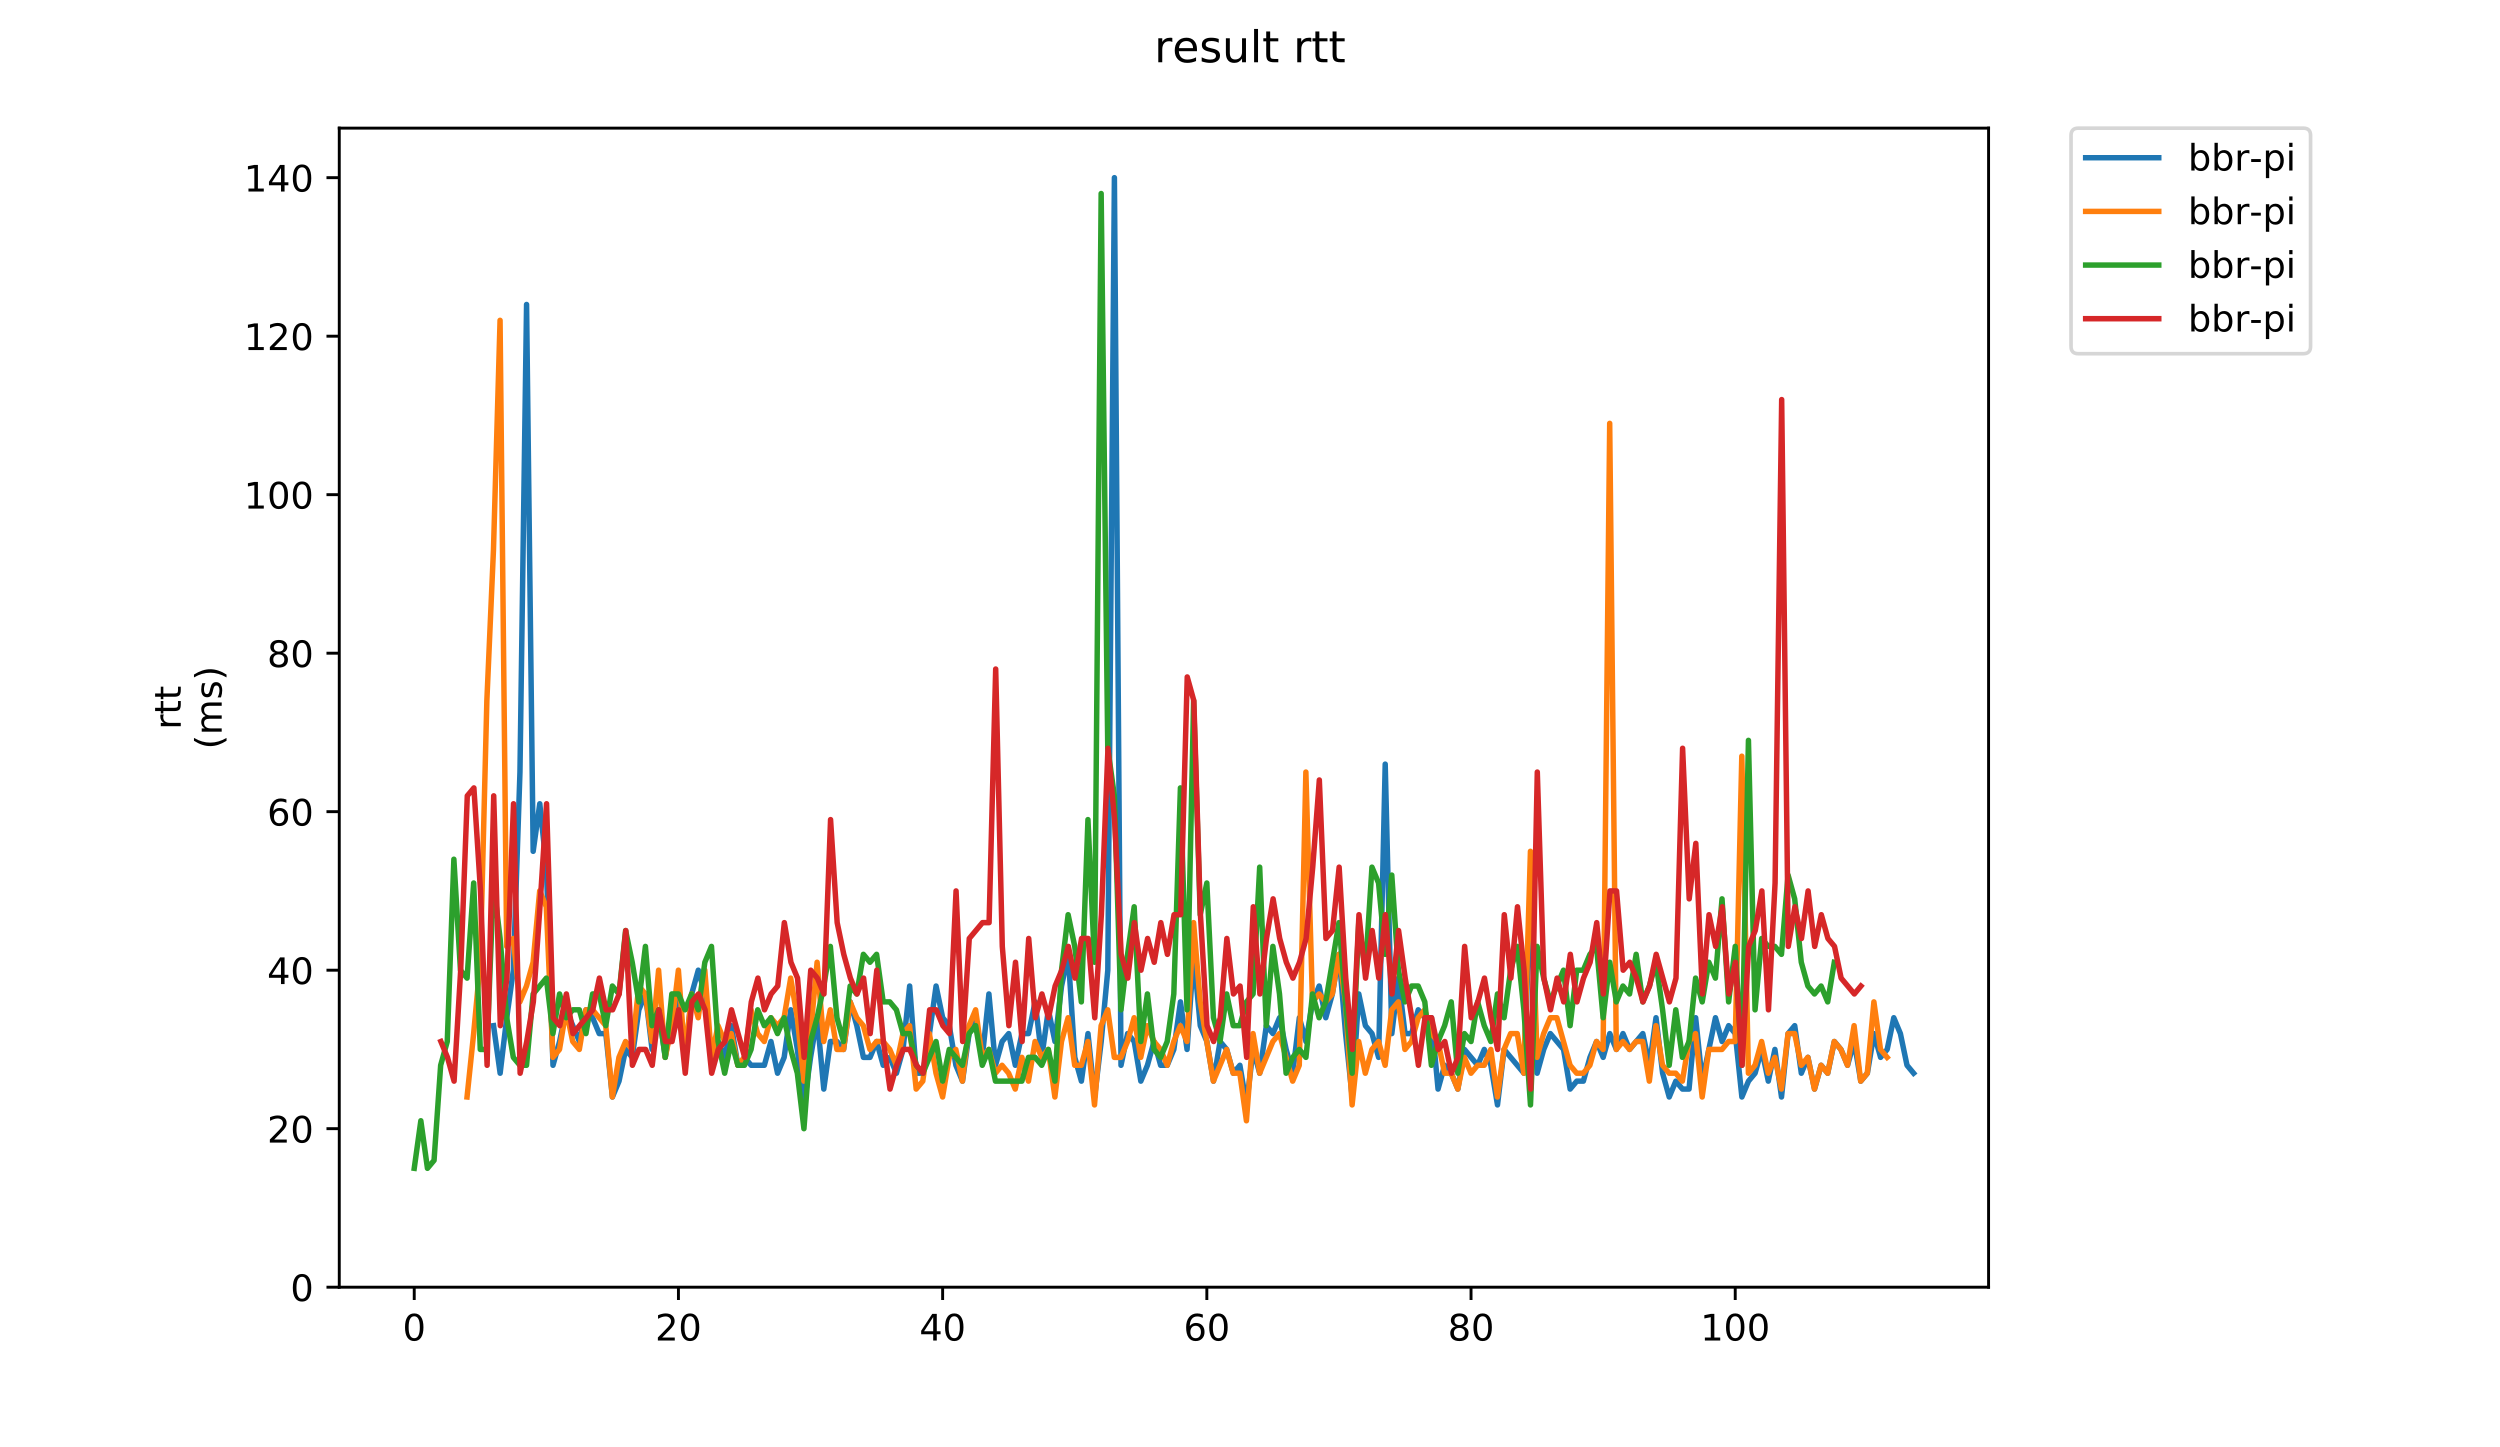 <?xml version="1.0" encoding="utf-8" standalone="no"?>
<!DOCTYPE svg PUBLIC "-//W3C//DTD SVG 1.1//EN"
  "http://www.w3.org/Graphics/SVG/1.1/DTD/svg11.dtd">
<!-- Created with matplotlib (https://matplotlib.org/) -->
<svg height="396pt" version="1.1" viewBox="0 0 684 396" width="684pt" xmlns="http://www.w3.org/2000/svg" xmlns:xlink="http://www.w3.org/1999/xlink">
 <defs>
  <style type="text/css">
*{stroke-linecap:butt;stroke-linejoin:round;}
  </style>
 </defs>
 <g id="figure_1">
  <g id="patch_1">
   <path d="M 0 396 
L 684 396 
L 684 0 
L 0 0 
z
" style="fill:#ffffff;"/>
  </g>
  <g id="axes_1">
   <g id="patch_2">
    <path d="M 92.824 352.174 
L 544.074 352.174 
L 544.074 35.062 
L 92.824 35.062 
z
" style="fill:#ffffff;"/>
   </g>
   <g id="matplotlib.axis_1">
    <g id="xtick_1">
     <g id="line2d_1">
      <defs>
       <path d="M 0 0 
L 0 3.5 
" id="m34312d126b" style="stroke:#000000;stroke-width:0.8;"/>
      </defs>
      <g>
       <use style="stroke:#000000;stroke-width:0.8;" x="113.335" xlink:href="#m34312d126b" y="352.174"/>
      </g>
     </g>
     <g id="text_1">
      <!-- 0 -->
      <defs>
       <path d="M 31.781 66.406 
Q 24.172 66.406 20.328 58.906 
Q 16.5 51.422 16.5 36.375 
Q 16.5 21.391 20.328 13.891 
Q 24.172 6.391 31.781 6.391 
Q 39.453 6.391 43.281 13.891 
Q 47.125 21.391 47.125 36.375 
Q 47.125 51.422 43.281 58.906 
Q 39.453 66.406 31.781 66.406 
z
M 31.781 74.219 
Q 44.047 74.219 50.516 64.516 
Q 56.984 54.828 56.984 36.375 
Q 56.984 17.969 50.516 8.266 
Q 44.047 -1.422 31.781 -1.422 
Q 19.531 -1.422 13.062 8.266 
Q 6.594 17.969 6.594 36.375 
Q 6.594 54.828 13.062 64.516 
Q 19.531 74.219 31.781 74.219 
z
" id="DejaVuSans-48"/>
      </defs>
      <g transform="translate(110.154 366.773)scale(0.1 -0.1)">
       <use xlink:href="#DejaVuSans-48"/>
      </g>
     </g>
    </g>
    <g id="xtick_2">
     <g id="line2d_2">
      <g>
       <use style="stroke:#000000;stroke-width:0.8;" x="185.62" xlink:href="#m34312d126b" y="352.174"/>
      </g>
     </g>
     <g id="text_2">
      <!-- 20 -->
      <defs>
       <path d="M 19.188 8.297 
L 53.609 8.297 
L 53.609 0 
L 7.328 0 
L 7.328 8.297 
Q 12.938 14.109 22.625 23.891 
Q 32.328 33.688 34.812 36.531 
Q 39.547 41.844 41.422 45.531 
Q 43.312 49.219 43.312 52.781 
Q 43.312 58.594 39.234 62.25 
Q 35.156 65.922 28.609 65.922 
Q 23.969 65.922 18.812 64.312 
Q 13.672 62.703 7.812 59.422 
L 7.812 69.391 
Q 13.766 71.781 18.938 73 
Q 24.125 74.219 28.422 74.219 
Q 39.75 74.219 46.484 68.547 
Q 53.219 62.891 53.219 53.422 
Q 53.219 48.922 51.531 44.891 
Q 49.859 40.875 45.406 35.406 
Q 44.188 33.984 37.641 27.219 
Q 31.109 20.453 19.188 8.297 
z
" id="DejaVuSans-50"/>
      </defs>
      <g transform="translate(179.258 366.773)scale(0.1 -0.1)">
       <use xlink:href="#DejaVuSans-50"/>
       <use x="63.623" xlink:href="#DejaVuSans-48"/>
      </g>
     </g>
    </g>
    <g id="xtick_3">
     <g id="line2d_3">
      <g>
       <use style="stroke:#000000;stroke-width:0.8;" x="257.905" xlink:href="#m34312d126b" y="352.174"/>
      </g>
     </g>
     <g id="text_3">
      <!-- 40 -->
      <defs>
       <path d="M 37.797 64.312 
L 12.891 25.391 
L 37.797 25.391 
z
M 35.203 72.906 
L 47.609 72.906 
L 47.609 25.391 
L 58.016 25.391 
L 58.016 17.188 
L 47.609 17.188 
L 47.609 0 
L 37.797 0 
L 37.797 17.188 
L 4.891 17.188 
L 4.891 26.703 
z
" id="DejaVuSans-52"/>
      </defs>
      <g transform="translate(251.542 366.773)scale(0.1 -0.1)">
       <use xlink:href="#DejaVuSans-52"/>
       <use x="63.623" xlink:href="#DejaVuSans-48"/>
      </g>
     </g>
    </g>
    <g id="xtick_4">
     <g id="line2d_4">
      <g>
       <use style="stroke:#000000;stroke-width:0.8;" x="330.19" xlink:href="#m34312d126b" y="352.174"/>
      </g>
     </g>
     <g id="text_4">
      <!-- 60 -->
      <defs>
       <path d="M 33.016 40.375 
Q 26.375 40.375 22.484 35.828 
Q 18.609 31.297 18.609 23.391 
Q 18.609 15.531 22.484 10.953 
Q 26.375 6.391 33.016 6.391 
Q 39.656 6.391 43.531 10.953 
Q 47.406 15.531 47.406 23.391 
Q 47.406 31.297 43.531 35.828 
Q 39.656 40.375 33.016 40.375 
z
M 52.594 71.297 
L 52.594 62.312 
Q 48.875 64.062 45.094 64.984 
Q 41.312 65.922 37.594 65.922 
Q 27.828 65.922 22.672 59.328 
Q 17.531 52.734 16.797 39.406 
Q 19.672 43.656 24.016 45.922 
Q 28.375 48.188 33.594 48.188 
Q 44.578 48.188 50.953 41.516 
Q 57.328 34.859 57.328 23.391 
Q 57.328 12.156 50.688 5.359 
Q 44.047 -1.422 33.016 -1.422 
Q 20.359 -1.422 13.672 8.266 
Q 6.984 17.969 6.984 36.375 
Q 6.984 53.656 15.188 63.938 
Q 23.391 74.219 37.203 74.219 
Q 40.922 74.219 44.703 73.484 
Q 48.484 72.75 52.594 71.297 
z
" id="DejaVuSans-54"/>
      </defs>
      <g transform="translate(323.827 366.773)scale(0.1 -0.1)">
       <use xlink:href="#DejaVuSans-54"/>
       <use x="63.623" xlink:href="#DejaVuSans-48"/>
      </g>
     </g>
    </g>
    <g id="xtick_5">
     <g id="line2d_5">
      <g>
       <use style="stroke:#000000;stroke-width:0.8;" x="402.475" xlink:href="#m34312d126b" y="352.174"/>
      </g>
     </g>
     <g id="text_5">
      <!-- 80 -->
      <defs>
       <path d="M 31.781 34.625 
Q 24.75 34.625 20.719 30.859 
Q 16.703 27.094 16.703 20.516 
Q 16.703 13.922 20.719 10.156 
Q 24.75 6.391 31.781 6.391 
Q 38.812 6.391 42.859 10.172 
Q 46.922 13.969 46.922 20.516 
Q 46.922 27.094 42.891 30.859 
Q 38.875 34.625 31.781 34.625 
z
M 21.922 38.812 
Q 15.578 40.375 12.031 44.719 
Q 8.5 49.078 8.5 55.328 
Q 8.5 64.062 14.719 69.141 
Q 20.953 74.219 31.781 74.219 
Q 42.672 74.219 48.875 69.141 
Q 55.078 64.062 55.078 55.328 
Q 55.078 49.078 51.531 44.719 
Q 48 40.375 41.703 38.812 
Q 48.828 37.156 52.797 32.312 
Q 56.781 27.484 56.781 20.516 
Q 56.781 9.906 50.312 4.234 
Q 43.844 -1.422 31.781 -1.422 
Q 19.734 -1.422 13.25 4.234 
Q 6.781 9.906 6.781 20.516 
Q 6.781 27.484 10.781 32.312 
Q 14.797 37.156 21.922 38.812 
z
M 18.312 54.391 
Q 18.312 48.734 21.844 45.562 
Q 25.391 42.391 31.781 42.391 
Q 38.141 42.391 41.719 45.562 
Q 45.312 48.734 45.312 54.391 
Q 45.312 60.062 41.719 63.234 
Q 38.141 66.406 31.781 66.406 
Q 25.391 66.406 21.844 63.234 
Q 18.312 60.062 18.312 54.391 
z
" id="DejaVuSans-56"/>
      </defs>
      <g transform="translate(396.112 366.773)scale(0.1 -0.1)">
       <use xlink:href="#DejaVuSans-56"/>
       <use x="63.623" xlink:href="#DejaVuSans-48"/>
      </g>
     </g>
    </g>
    <g id="xtick_6">
     <g id="line2d_6">
      <g>
       <use style="stroke:#000000;stroke-width:0.8;" x="474.759" xlink:href="#m34312d126b" y="352.174"/>
      </g>
     </g>
     <g id="text_6">
      <!-- 100 -->
      <defs>
       <path d="M 12.406 8.297 
L 28.516 8.297 
L 28.516 63.922 
L 10.984 60.406 
L 10.984 69.391 
L 28.422 72.906 
L 38.281 72.906 
L 38.281 8.297 
L 54.391 8.297 
L 54.391 0 
L 12.406 0 
z
" id="DejaVuSans-49"/>
      </defs>
      <g transform="translate(465.216 366.773)scale(0.1 -0.1)">
       <use xlink:href="#DejaVuSans-49"/>
       <use x="63.623" xlink:href="#DejaVuSans-48"/>
       <use x="127.246" xlink:href="#DejaVuSans-48"/>
      </g>
     </g>
    </g>
   </g>
   <g id="matplotlib.axis_2">
    <g id="ytick_1">
     <g id="line2d_7">
      <defs>
       <path d="M 0 0 
L -3.5 0 
" id="m4b4d32229b" style="stroke:#000000;stroke-width:0.8;"/>
      </defs>
      <g>
       <use style="stroke:#000000;stroke-width:0.8;" x="92.824" xlink:href="#m4b4d32229b" y="352.174"/>
      </g>
     </g>
     <g id="text_7">
      <!-- 0 -->
      <g transform="translate(79.461 355.973)scale(0.1 -0.1)">
       <use xlink:href="#DejaVuSans-48"/>
      </g>
     </g>
    </g>
    <g id="ytick_2">
     <g id="line2d_8">
      <g>
       <use style="stroke:#000000;stroke-width:0.8;" x="92.824" xlink:href="#m4b4d32229b" y="308.808"/>
      </g>
     </g>
     <g id="text_8">
      <!-- 20 -->
      <g transform="translate(73.099 312.608)scale(0.1 -0.1)">
       <use xlink:href="#DejaVuSans-50"/>
       <use x="63.623" xlink:href="#DejaVuSans-48"/>
      </g>
     </g>
    </g>
    <g id="ytick_3">
     <g id="line2d_9">
      <g>
       <use style="stroke:#000000;stroke-width:0.8;" x="92.824" xlink:href="#m4b4d32229b" y="265.443"/>
      </g>
     </g>
     <g id="text_9">
      <!-- 40 -->
      <g transform="translate(73.099 269.242)scale(0.1 -0.1)">
       <use xlink:href="#DejaVuSans-52"/>
       <use x="63.623" xlink:href="#DejaVuSans-48"/>
      </g>
     </g>
    </g>
    <g id="ytick_4">
     <g id="line2d_10">
      <g>
       <use style="stroke:#000000;stroke-width:0.8;" x="92.824" xlink:href="#m4b4d32229b" y="222.077"/>
      </g>
     </g>
     <g id="text_10">
      <!-- 60 -->
      <g transform="translate(73.099 225.876)scale(0.1 -0.1)">
       <use xlink:href="#DejaVuSans-54"/>
       <use x="63.623" xlink:href="#DejaVuSans-48"/>
      </g>
     </g>
    </g>
    <g id="ytick_5">
     <g id="line2d_11">
      <g>
       <use style="stroke:#000000;stroke-width:0.8;" x="92.824" xlink:href="#m4b4d32229b" y="178.711"/>
      </g>
     </g>
     <g id="text_11">
      <!-- 80 -->
      <g transform="translate(73.099 182.511)scale(0.1 -0.1)">
       <use xlink:href="#DejaVuSans-56"/>
       <use x="63.623" xlink:href="#DejaVuSans-48"/>
      </g>
     </g>
    </g>
    <g id="ytick_6">
     <g id="line2d_12">
      <g>
       <use style="stroke:#000000;stroke-width:0.8;" x="92.824" xlink:href="#m4b4d32229b" y="135.346"/>
      </g>
     </g>
     <g id="text_12">
      <!-- 100 -->
      <g transform="translate(66.736 139.145)scale(0.1 -0.1)">
       <use xlink:href="#DejaVuSans-49"/>
       <use x="63.623" xlink:href="#DejaVuSans-48"/>
       <use x="127.246" xlink:href="#DejaVuSans-48"/>
      </g>
     </g>
    </g>
    <g id="ytick_7">
     <g id="line2d_13">
      <g>
       <use style="stroke:#000000;stroke-width:0.8;" x="92.824" xlink:href="#m4b4d32229b" y="91.98"/>
      </g>
     </g>
     <g id="text_13">
      <!-- 120 -->
      <g transform="translate(66.736 95.779)scale(0.1 -0.1)">
       <use xlink:href="#DejaVuSans-49"/>
       <use x="63.623" xlink:href="#DejaVuSans-50"/>
       <use x="127.246" xlink:href="#DejaVuSans-48"/>
      </g>
     </g>
    </g>
    <g id="ytick_8">
     <g id="line2d_14">
      <g>
       <use style="stroke:#000000;stroke-width:0.8;" x="92.824" xlink:href="#m4b4d32229b" y="48.614"/>
      </g>
     </g>
     <g id="text_14">
      <!-- 140 -->
      <g transform="translate(66.736 52.413)scale(0.1 -0.1)">
       <use xlink:href="#DejaVuSans-49"/>
       <use x="63.623" xlink:href="#DejaVuSans-52"/>
       <use x="127.246" xlink:href="#DejaVuSans-48"/>
      </g>
     </g>
    </g>
    <g id="text_15">
     <!-- rtt -->
     <defs>
      <path d="M 41.109 46.297 
Q 39.594 47.172 37.812 47.578 
Q 36.031 48 33.891 48 
Q 26.266 48 22.188 43.047 
Q 18.109 38.094 18.109 28.812 
L 18.109 0 
L 9.078 0 
L 9.078 54.688 
L 18.109 54.688 
L 18.109 46.188 
Q 20.953 51.172 25.484 53.578 
Q 30.031 56 36.531 56 
Q 37.453 56 38.578 55.875 
Q 39.703 55.766 41.062 55.516 
z
" id="DejaVuSans-114"/>
      <path d="M 18.312 70.219 
L 18.312 54.688 
L 36.812 54.688 
L 36.812 47.703 
L 18.312 47.703 
L 18.312 18.016 
Q 18.312 11.328 20.141 9.422 
Q 21.969 7.516 27.594 7.516 
L 36.812 7.516 
L 36.812 0 
L 27.594 0 
Q 17.188 0 13.234 3.875 
Q 9.281 7.766 9.281 18.016 
L 9.281 47.703 
L 2.688 47.703 
L 2.688 54.688 
L 9.281 54.688 
L 9.281 70.219 
z
" id="DejaVuSans-116"/>
     </defs>
     <g transform="translate(49.459 199.594)rotate(-90)scale(0.1 -0.1)">
      <use xlink:href="#DejaVuSans-114"/>
      <use x="41.113" xlink:href="#DejaVuSans-116"/>
      <use x="80.322" xlink:href="#DejaVuSans-116"/>
     </g>
     <!-- (ms) -->
     <defs>
      <path d="M 31 75.875 
Q 24.469 64.656 21.281 53.656 
Q 18.109 42.672 18.109 31.391 
Q 18.109 20.125 21.312 9.062 
Q 24.516 -2 31 -13.188 
L 23.188 -13.188 
Q 15.875 -1.703 12.234 9.375 
Q 8.594 20.453 8.594 31.391 
Q 8.594 42.281 12.203 53.312 
Q 15.828 64.359 23.188 75.875 
z
" id="DejaVuSans-40"/>
      <path d="M 52 44.188 
Q 55.375 50.25 60.062 53.125 
Q 64.75 56 71.094 56 
Q 79.641 56 84.281 50.016 
Q 88.922 44.047 88.922 33.016 
L 88.922 0 
L 79.891 0 
L 79.891 32.719 
Q 79.891 40.578 77.094 44.375 
Q 74.312 48.188 68.609 48.188 
Q 61.625 48.188 57.562 43.547 
Q 53.516 38.922 53.516 30.906 
L 53.516 0 
L 44.484 0 
L 44.484 32.719 
Q 44.484 40.625 41.703 44.406 
Q 38.922 48.188 33.109 48.188 
Q 26.219 48.188 22.156 43.531 
Q 18.109 38.875 18.109 30.906 
L 18.109 0 
L 9.078 0 
L 9.078 54.688 
L 18.109 54.688 
L 18.109 46.188 
Q 21.188 51.219 25.484 53.609 
Q 29.781 56 35.688 56 
Q 41.656 56 45.828 52.969 
Q 50 49.953 52 44.188 
z
" id="DejaVuSans-109"/>
      <path d="M 44.281 53.078 
L 44.281 44.578 
Q 40.484 46.531 36.375 47.5 
Q 32.281 48.484 27.875 48.484 
Q 21.188 48.484 17.844 46.438 
Q 14.5 44.391 14.5 40.281 
Q 14.5 37.156 16.891 35.375 
Q 19.281 33.594 26.516 31.984 
L 29.594 31.297 
Q 39.156 29.25 43.188 25.516 
Q 47.219 21.781 47.219 15.094 
Q 47.219 7.469 41.188 3.016 
Q 35.156 -1.422 24.609 -1.422 
Q 20.219 -1.422 15.453 -0.562 
Q 10.688 0.297 5.422 2 
L 5.422 11.281 
Q 10.406 8.688 15.234 7.391 
Q 20.062 6.109 24.812 6.109 
Q 31.156 6.109 34.562 8.281 
Q 37.984 10.453 37.984 14.406 
Q 37.984 18.062 35.516 20.016 
Q 33.062 21.969 24.703 23.781 
L 21.578 24.516 
Q 13.234 26.266 9.516 29.906 
Q 5.812 33.547 5.812 39.891 
Q 5.812 47.609 11.281 51.797 
Q 16.75 56 26.812 56 
Q 31.781 56 36.172 55.266 
Q 40.578 54.547 44.281 53.078 
z
" id="DejaVuSans-115"/>
      <path d="M 8.016 75.875 
L 15.828 75.875 
Q 23.141 64.359 26.781 53.312 
Q 30.422 42.281 30.422 31.391 
Q 30.422 20.453 26.781 9.375 
Q 23.141 -1.703 15.828 -13.188 
L 8.016 -13.188 
Q 14.5 -2 17.703 9.062 
Q 20.906 20.125 20.906 31.391 
Q 20.906 42.672 17.703 53.656 
Q 14.5 64.656 8.016 75.875 
z
" id="DejaVuSans-41"/>
     </defs>
     <g transform="translate(60.657 204.995)rotate(-90)scale(0.1 -0.1)">
      <use xlink:href="#DejaVuSans-40"/>
      <use x="39.014" xlink:href="#DejaVuSans-109"/>
      <use x="136.426" xlink:href="#DejaVuSans-115"/>
      <use x="188.525" xlink:href="#DejaVuSans-41"/>
     </g>
    </g>
   </g>
   <g id="line2d_15">
    <path clip-path="url(#p60b75bea60)" d="M 135.032 280.621 
L 136.839 293.63 
L 138.646 278.452 
L 140.453 265.443 
L 142.26 211.236 
L 144.067 83.307 
L 145.874 232.918 
L 147.681 219.909 
L 149.489 237.255 
L 151.296 291.462 
L 153.103 284.957 
L 154.91 276.284 
L 158.524 284.957 
L 160.331 276.284 
L 162.138 278.452 
L 163.945 282.789 
L 165.753 282.789 
L 167.56 300.135 
L 169.367 295.799 
L 171.174 287.126 
L 172.981 289.294 
L 174.788 276.284 
L 176.595 271.948 
L 178.402 287.126 
L 180.21 276.284 
L 182.017 289.294 
L 183.824 278.452 
L 185.631 271.948 
L 187.438 289.294 
L 189.245 271.948 
L 191.052 265.443 
L 192.859 271.948 
L 194.667 289.294 
L 196.474 284.957 
L 198.281 289.294 
L 200.088 280.621 
L 201.895 291.462 
L 203.702 289.294 
L 205.509 291.462 
L 209.124 291.462 
L 210.931 284.957 
L 212.738 293.63 
L 214.545 289.294 
L 216.352 276.284 
L 218.159 287.126 
L 219.966 302.304 
L 221.773 289.294 
L 223.58 278.452 
L 225.388 297.967 
L 227.195 284.957 
L 229.002 284.957 
L 230.809 287.126 
L 232.616 274.116 
L 234.423 280.621 
L 236.23 289.294 
L 238.037 289.294 
L 239.845 284.957 
L 241.652 291.462 
L 243.459 289.294 
L 245.266 293.63 
L 247.073 287.126 
L 248.88 269.779 
L 250.687 293.63 
L 252.494 293.63 
L 254.302 282.789 
L 256.109 269.779 
L 257.916 278.452 
L 259.723 280.621 
L 261.53 291.462 
L 263.337 295.799 
L 265.144 282.789 
L 266.951 278.452 
L 268.759 289.294 
L 270.566 271.948 
L 272.373 291.462 
L 274.18 284.957 
L 275.987 282.789 
L 277.794 291.462 
L 279.601 282.789 
L 281.408 282.789 
L 283.215 274.116 
L 285.023 289.294 
L 286.83 276.284 
L 288.637 284.957 
L 290.444 269.779 
L 292.251 261.106 
L 294.058 289.294 
L 295.865 295.799 
L 297.672 282.789 
L 299.48 300.135 
L 301.287 284.957 
L 303.094 265.443 
L 304.901 48.614 
L 306.708 291.462 
L 308.515 282.789 
L 310.322 284.957 
L 312.129 295.799 
L 313.937 291.462 
L 315.744 284.957 
L 317.551 291.462 
L 319.358 291.462 
L 321.165 287.126 
L 322.972 274.116 
L 324.779 287.126 
L 326.586 261.106 
L 328.393 280.621 
L 330.201 284.957 
L 332.008 295.799 
L 333.815 284.957 
L 335.622 287.126 
L 337.429 293.63 
L 339.236 291.462 
L 341.043 302.304 
L 342.85 287.126 
L 344.658 293.63 
L 346.465 280.621 
L 348.272 282.789 
L 350.079 278.452 
L 351.886 287.126 
L 353.693 293.63 
L 355.5 278.452 
L 357.307 284.957 
L 359.115 274.116 
L 360.922 269.779 
L 362.729 278.452 
L 364.536 271.948 
L 366.343 261.106 
L 368.15 282.789 
L 369.957 300.135 
L 371.764 271.948 
L 373.572 280.621 
L 375.379 282.789 
L 377.186 289.294 
L 378.993 209.067 
L 380.8 282.789 
L 382.607 267.611 
L 384.414 282.789 
L 386.221 282.789 
L 388.028 276.284 
L 389.836 278.452 
L 391.643 278.452 
L 393.45 297.967 
L 395.257 291.462 
L 397.064 293.63 
L 398.871 297.967 
L 400.678 287.126 
L 404.293 291.462 
L 406.1 287.126 
L 407.907 291.462 
L 409.714 302.304 
L 411.521 287.126 
L 416.942 293.63 
L 418.75 243.76 
L 420.557 293.63 
L 422.364 287.126 
L 424.171 282.789 
L 427.785 287.126 
L 429.592 297.967 
L 431.399 295.799 
L 433.207 295.799 
L 435.014 289.294 
L 436.821 284.957 
L 438.628 289.294 
L 440.435 282.789 
L 442.242 287.126 
L 444.049 282.789 
L 445.856 287.126 
L 449.471 282.789 
L 451.278 291.462 
L 453.085 278.452 
L 454.892 293.63 
L 456.699 300.135 
L 458.506 295.799 
L 460.313 297.967 
L 462.12 297.967 
L 463.928 278.452 
L 465.735 295.799 
L 469.349 278.452 
L 471.156 284.957 
L 472.963 280.621 
L 474.77 282.789 
L 476.577 300.135 
L 478.385 295.799 
L 480.192 293.63 
L 481.999 287.126 
L 483.806 295.799 
L 485.613 287.126 
L 487.42 300.135 
L 489.227 282.789 
L 491.034 280.621 
L 492.841 293.63 
L 494.649 289.294 
L 496.456 297.967 
L 498.263 291.462 
L 500.07 293.63 
L 501.877 284.957 
L 503.684 287.126 
L 505.491 291.462 
L 507.298 284.957 
L 509.106 295.799 
L 510.913 293.63 
L 512.72 282.789 
L 514.527 289.294 
L 516.334 287.126 
L 518.141 278.452 
L 519.948 282.789 
L 521.755 291.462 
L 523.563 293.63 
L 523.563 293.63 
" style="fill:none;stroke:#1f77b4;stroke-linecap:square;stroke-width:1.5;"/>
   </g>
   <g id="line2d_16">
    <path clip-path="url(#p60b75bea60)" d="M 127.781 300.135 
L 129.589 282.789 
L 131.396 263.274 
L 133.203 191.721 
L 135.01 150.524 
L 136.817 87.643 
L 138.624 258.938 
L 140.431 256.77 
L 142.238 274.116 
L 144.045 269.779 
L 145.853 263.274 
L 147.66 243.76 
L 149.467 248.096 
L 151.274 289.294 
L 153.081 287.126 
L 154.888 276.284 
L 156.695 284.957 
L 158.502 287.126 
L 160.31 276.284 
L 162.117 276.284 
L 165.731 280.621 
L 167.538 300.135 
L 169.345 289.294 
L 171.152 284.957 
L 172.959 287.126 
L 174.767 269.779 
L 176.574 271.948 
L 178.381 284.957 
L 180.188 265.443 
L 181.995 289.294 
L 183.802 280.621 
L 185.609 265.443 
L 187.416 289.294 
L 189.224 271.948 
L 191.031 278.452 
L 192.838 265.443 
L 194.645 289.294 
L 196.452 280.621 
L 198.259 284.957 
L 200.066 282.789 
L 201.873 291.462 
L 203.68 289.294 
L 205.488 276.284 
L 207.295 282.789 
L 209.102 284.957 
L 210.909 278.452 
L 212.716 280.621 
L 214.523 278.452 
L 216.33 267.611 
L 218.137 278.452 
L 219.945 295.799 
L 221.752 282.789 
L 223.559 263.274 
L 225.366 284.957 
L 227.173 276.284 
L 228.98 287.126 
L 230.787 287.126 
L 232.594 274.116 
L 234.402 278.452 
L 236.209 280.621 
L 238.016 287.126 
L 239.823 284.957 
L 241.63 284.957 
L 243.437 287.126 
L 245.244 291.462 
L 247.051 282.789 
L 248.858 280.621 
L 250.666 297.967 
L 252.473 295.799 
L 254.28 282.789 
L 256.087 293.63 
L 257.894 300.135 
L 259.701 289.294 
L 261.508 287.126 
L 263.315 295.799 
L 265.123 280.621 
L 266.93 276.284 
L 268.737 289.294 
L 270.544 287.126 
L 272.351 293.63 
L 274.158 291.462 
L 275.965 293.63 
L 277.772 297.967 
L 279.58 289.294 
L 281.387 295.799 
L 283.194 284.957 
L 285.001 289.294 
L 286.808 287.126 
L 288.615 300.135 
L 290.422 284.957 
L 292.229 278.452 
L 294.037 291.462 
L 295.844 291.462 
L 297.651 284.957 
L 299.458 302.304 
L 301.265 280.621 
L 303.072 276.284 
L 304.879 289.294 
L 306.686 289.294 
L 308.493 284.957 
L 310.301 278.452 
L 312.108 289.294 
L 313.915 280.621 
L 315.722 284.957 
L 317.529 287.126 
L 319.336 291.462 
L 321.143 284.957 
L 322.95 280.621 
L 324.758 284.957 
L 326.565 252.433 
L 328.372 274.116 
L 331.986 295.799 
L 335.6 287.126 
L 337.407 293.63 
L 339.215 293.63 
L 341.022 306.64 
L 342.829 282.789 
L 344.636 293.63 
L 348.25 284.957 
L 350.057 282.789 
L 353.671 295.799 
L 355.479 291.462 
L 357.286 211.236 
L 359.093 274.116 
L 360.9 271.948 
L 362.707 274.116 
L 364.514 271.948 
L 366.321 261.106 
L 368.128 274.116 
L 369.936 302.304 
L 371.743 284.957 
L 373.55 293.63 
L 375.357 287.126 
L 377.164 284.957 
L 378.971 291.462 
L 380.778 276.284 
L 382.585 274.116 
L 384.393 287.126 
L 386.2 284.957 
L 388.007 278.452 
L 389.814 276.284 
L 391.621 282.789 
L 393.428 284.957 
L 395.235 293.63 
L 397.042 293.63 
L 398.85 297.967 
L 400.657 289.294 
L 402.464 293.63 
L 404.271 291.462 
L 406.078 291.462 
L 407.885 287.126 
L 409.692 300.135 
L 411.499 287.126 
L 413.306 282.789 
L 415.114 282.789 
L 416.921 293.63 
L 418.728 232.918 
L 420.535 289.294 
L 422.342 282.789 
L 424.149 278.452 
L 425.956 278.452 
L 429.571 291.462 
L 431.378 293.63 
L 433.185 293.63 
L 434.992 291.462 
L 436.799 284.957 
L 438.606 287.126 
L 440.413 115.831 
L 442.22 287.126 
L 444.028 284.957 
L 445.835 287.126 
L 447.642 284.957 
L 449.449 284.957 
L 451.256 295.799 
L 453.063 280.621 
L 454.87 291.462 
L 456.677 293.63 
L 458.485 293.63 
L 460.292 295.799 
L 462.099 284.957 
L 463.906 282.789 
L 465.713 300.135 
L 467.52 287.126 
L 471.134 287.126 
L 472.941 284.957 
L 474.749 284.957 
L 476.556 206.899 
L 478.363 293.63 
L 480.17 291.462 
L 481.977 284.957 
L 483.784 293.63 
L 485.591 289.294 
L 487.398 297.967 
L 489.206 282.789 
L 491.013 282.789 
L 492.82 291.462 
L 494.627 289.294 
L 496.434 297.967 
L 498.241 291.462 
L 500.048 293.63 
L 501.855 284.957 
L 503.663 287.126 
L 505.47 291.462 
L 507.277 280.621 
L 509.084 295.799 
L 510.891 293.63 
L 512.698 274.116 
L 514.505 287.126 
L 516.312 289.294 
L 516.312 289.294 
" style="fill:none;stroke:#ff7f0e;stroke-linecap:square;stroke-width:1.5;"/>
   </g>
   <g id="line2d_17">
    <path clip-path="url(#p60b75bea60)" d="M 113.335 319.65 
L 115.142 306.64 
L 116.95 319.65 
L 118.757 317.482 
L 120.564 291.462 
L 122.371 284.957 
L 124.178 235.087 
L 125.985 265.443 
L 127.792 267.611 
L 129.599 241.592 
L 131.406 287.126 
L 133.214 287.126 
L 135.021 241.592 
L 136.828 256.77 
L 138.635 278.452 
L 140.442 289.294 
L 142.249 291.462 
L 144.056 291.462 
L 145.863 271.948 
L 149.478 267.611 
L 151.285 282.789 
L 153.092 271.948 
L 154.899 278.452 
L 156.706 276.284 
L 158.513 276.284 
L 160.32 282.789 
L 162.128 271.948 
L 163.935 271.948 
L 165.742 280.621 
L 167.549 269.779 
L 169.356 271.948 
L 171.163 254.601 
L 172.97 263.274 
L 174.777 274.116 
L 176.584 258.938 
L 178.392 280.621 
L 180.199 276.284 
L 182.006 289.294 
L 183.813 271.948 
L 185.62 271.948 
L 187.427 276.284 
L 189.234 271.948 
L 191.041 276.284 
L 192.849 263.274 
L 194.656 258.938 
L 196.463 284.957 
L 198.27 293.63 
L 200.077 284.957 
L 201.884 291.462 
L 203.691 291.462 
L 205.498 287.126 
L 207.306 276.284 
L 209.113 280.621 
L 210.92 278.452 
L 212.727 282.789 
L 214.534 278.452 
L 216.341 287.126 
L 218.148 293.63 
L 219.955 308.808 
L 221.763 284.957 
L 223.57 278.452 
L 225.377 269.779 
L 227.184 258.938 
L 228.991 278.452 
L 230.798 284.957 
L 232.605 269.779 
L 234.412 271.948 
L 236.219 261.106 
L 238.027 263.274 
L 239.834 261.106 
L 241.641 274.116 
L 243.448 274.116 
L 245.255 276.284 
L 247.062 282.789 
L 248.869 282.789 
L 250.676 291.462 
L 252.484 293.63 
L 256.098 284.957 
L 257.905 295.799 
L 259.712 287.126 
L 263.326 291.462 
L 265.133 282.789 
L 266.941 280.621 
L 268.748 291.462 
L 270.555 287.126 
L 272.362 295.799 
L 279.59 295.799 
L 281.398 289.294 
L 283.205 289.294 
L 285.012 291.462 
L 286.819 287.126 
L 288.626 295.799 
L 290.433 265.443 
L 292.24 250.265 
L 294.047 258.938 
L 295.854 274.116 
L 297.662 224.245 
L 299.469 263.274 
L 301.276 52.951 
L 303.083 204.731 
L 304.89 217.741 
L 306.697 276.284 
L 308.504 261.106 
L 310.311 248.096 
L 312.119 284.957 
L 313.926 271.948 
L 315.733 287.126 
L 317.54 289.294 
L 319.347 284.957 
L 321.154 271.948 
L 322.961 215.572 
L 324.768 276.284 
L 326.576 191.721 
L 328.383 250.265 
L 330.19 241.592 
L 331.997 278.452 
L 333.804 284.957 
L 335.611 271.948 
L 337.418 280.621 
L 339.225 280.621 
L 341.032 274.116 
L 342.84 271.948 
L 344.647 237.255 
L 346.454 280.621 
L 348.261 258.938 
L 350.068 271.948 
L 351.875 293.63 
L 353.682 289.294 
L 355.489 287.126 
L 357.297 289.294 
L 359.104 271.948 
L 360.911 278.452 
L 362.718 274.116 
L 366.332 252.433 
L 368.139 274.116 
L 369.946 293.63 
L 371.754 252.433 
L 373.561 265.443 
L 375.368 237.255 
L 377.175 241.592 
L 378.982 261.106 
L 380.789 239.423 
L 382.596 265.443 
L 384.403 274.116 
L 386.211 269.779 
L 388.018 269.779 
L 389.825 274.116 
L 391.632 291.462 
L 393.439 284.957 
L 395.246 280.621 
L 397.053 274.116 
L 398.86 293.63 
L 400.667 282.789 
L 402.475 284.957 
L 404.282 274.116 
L 406.089 280.621 
L 407.896 284.957 
L 409.703 271.948 
L 411.51 278.452 
L 413.317 265.443 
L 415.124 258.938 
L 416.932 276.284 
L 418.739 302.304 
L 420.546 258.938 
L 422.353 267.611 
L 424.16 274.116 
L 427.774 265.443 
L 429.581 280.621 
L 431.389 265.443 
L 433.196 265.443 
L 435.003 261.106 
L 436.81 258.938 
L 438.617 278.452 
L 440.424 263.274 
L 442.231 274.116 
L 444.038 269.779 
L 445.846 271.948 
L 447.653 261.106 
L 449.46 274.116 
L 451.267 269.779 
L 453.074 263.274 
L 454.881 276.284 
L 456.688 291.462 
L 458.495 276.284 
L 460.302 289.294 
L 462.11 284.957 
L 463.917 267.611 
L 465.724 274.116 
L 467.531 263.274 
L 469.338 267.611 
L 471.145 245.928 
L 472.952 274.116 
L 474.759 258.938 
L 476.567 291.462 
L 478.374 202.563 
L 480.181 276.284 
L 481.988 256.77 
L 483.795 258.938 
L 485.602 258.938 
L 487.409 261.106 
L 489.216 239.423 
L 491.024 245.928 
L 492.831 263.274 
L 494.638 269.779 
L 496.445 271.948 
L 498.252 269.779 
L 500.059 274.116 
L 501.866 263.274 
L 501.866 263.274 
" style="fill:none;stroke:#2ca02c;stroke-linecap:square;stroke-width:1.5;"/>
   </g>
   <g id="line2d_18">
    <path clip-path="url(#p60b75bea60)" d="M 120.622 284.957 
L 122.429 289.294 
L 124.236 295.799 
L 126.043 265.443 
L 127.85 217.741 
L 129.657 215.572 
L 131.464 243.76 
L 133.271 291.462 
L 135.079 217.741 
L 136.886 280.621 
L 138.693 267.611 
L 140.5 219.909 
L 142.307 293.63 
L 144.114 284.957 
L 145.921 274.116 
L 147.728 248.096 
L 149.536 219.909 
L 151.343 278.452 
L 153.15 280.621 
L 154.957 271.948 
L 156.764 282.789 
L 162.185 276.284 
L 163.992 267.611 
L 165.8 276.284 
L 167.607 276.284 
L 169.414 271.948 
L 171.221 254.601 
L 173.028 291.462 
L 174.835 287.126 
L 176.642 287.126 
L 178.449 291.462 
L 180.257 276.284 
L 182.064 284.957 
L 183.871 284.957 
L 185.678 276.284 
L 187.485 293.63 
L 189.292 274.116 
L 191.099 271.948 
L 192.906 276.284 
L 194.714 293.63 
L 196.521 287.126 
L 198.328 284.957 
L 200.135 276.284 
L 203.749 289.294 
L 205.556 274.116 
L 207.363 267.611 
L 209.171 276.284 
L 210.978 271.948 
L 212.785 269.779 
L 214.592 252.433 
L 216.399 263.274 
L 218.206 267.611 
L 220.013 289.294 
L 221.82 265.443 
L 223.627 267.611 
L 225.435 271.948 
L 227.242 224.245 
L 229.049 252.433 
L 230.856 261.106 
L 232.663 267.611 
L 234.47 271.948 
L 236.277 267.611 
L 238.084 282.789 
L 239.892 265.443 
L 241.699 284.957 
L 243.506 297.967 
L 245.313 291.462 
L 247.12 287.126 
L 248.927 287.126 
L 250.734 291.462 
L 252.541 293.63 
L 254.349 276.284 
L 256.156 276.284 
L 257.963 280.621 
L 259.77 282.789 
L 261.577 243.76 
L 263.384 284.957 
L 265.191 256.77 
L 268.805 252.433 
L 270.613 252.433 
L 272.42 183.048 
L 274.227 258.938 
L 276.034 280.621 
L 277.841 263.274 
L 279.648 284.957 
L 281.455 256.77 
L 283.262 278.452 
L 285.07 271.948 
L 286.877 278.452 
L 288.684 269.779 
L 290.491 265.443 
L 292.298 258.938 
L 294.105 267.611 
L 295.912 256.77 
L 297.719 256.77 
L 299.527 278.452 
L 301.334 250.265 
L 303.141 204.731 
L 304.948 224.245 
L 306.755 261.106 
L 308.562 267.611 
L 310.369 252.433 
L 312.176 265.443 
L 313.984 256.77 
L 315.791 263.274 
L 317.598 252.433 
L 319.405 261.106 
L 321.212 250.265 
L 323.019 250.265 
L 324.826 185.216 
L 326.633 191.721 
L 328.44 250.265 
L 330.248 280.621 
L 332.055 284.957 
L 333.862 278.452 
L 335.669 256.77 
L 337.476 271.948 
L 339.283 269.779 
L 341.09 289.294 
L 342.897 248.096 
L 344.705 271.948 
L 346.512 256.77 
L 348.319 245.928 
L 350.126 256.77 
L 351.933 263.274 
L 353.74 267.611 
L 355.547 263.274 
L 357.354 256.77 
L 359.162 237.255 
L 360.969 213.404 
L 362.776 256.77 
L 364.583 254.601 
L 366.39 237.255 
L 368.197 267.611 
L 370.004 287.126 
L 371.811 250.265 
L 373.618 267.611 
L 375.426 254.601 
L 377.233 267.611 
L 379.04 250.265 
L 380.847 271.948 
L 382.654 254.601 
L 384.461 267.611 
L 386.268 278.452 
L 388.075 291.462 
L 389.883 278.452 
L 391.69 278.452 
L 393.497 287.126 
L 395.304 284.957 
L 397.111 293.63 
L 398.918 289.294 
L 400.725 258.938 
L 402.532 278.452 
L 404.34 274.116 
L 406.147 267.611 
L 407.954 278.452 
L 409.761 287.126 
L 411.568 250.265 
L 413.375 267.611 
L 415.182 248.096 
L 416.989 265.443 
L 418.797 297.967 
L 420.604 211.236 
L 422.411 267.611 
L 424.218 276.284 
L 426.025 267.611 
L 427.832 274.116 
L 429.639 261.106 
L 431.446 274.116 
L 433.253 267.611 
L 435.061 263.274 
L 436.868 252.433 
L 438.675 271.948 
L 440.482 243.76 
L 442.289 243.76 
L 444.096 265.443 
L 445.903 263.274 
L 447.71 267.611 
L 449.518 274.116 
L 451.325 269.779 
L 453.132 261.106 
L 456.746 274.116 
L 458.553 267.611 
L 460.36 204.731 
L 462.167 245.928 
L 463.975 230.75 
L 465.782 271.948 
L 467.589 250.265 
L 469.396 258.938 
L 471.203 248.096 
L 473.01 271.948 
L 474.817 263.274 
L 476.624 291.462 
L 478.432 258.938 
L 480.239 254.601 
L 482.046 243.76 
L 483.853 276.284 
L 485.66 241.592 
L 487.467 109.326 
L 489.274 258.938 
L 491.081 248.096 
L 492.888 256.77 
L 494.696 243.76 
L 496.503 258.938 
L 498.31 250.265 
L 500.117 256.77 
L 501.924 258.938 
L 503.731 267.611 
L 507.345 271.948 
L 509.153 269.779 
L 509.153 269.779 
" style="fill:none;stroke:#d62728;stroke-linecap:square;stroke-width:1.5;"/>
   </g>
   <g id="patch_3">
    <path d="M 92.824 352.174 
L 92.824 35.062 
" style="fill:none;stroke:#000000;stroke-linecap:square;stroke-linejoin:miter;stroke-width:0.8;"/>
   </g>
   <g id="patch_4">
    <path d="M 544.074 352.174 
L 544.074 35.062 
" style="fill:none;stroke:#000000;stroke-linecap:square;stroke-linejoin:miter;stroke-width:0.8;"/>
   </g>
   <g id="patch_5">
    <path d="M 92.824 352.174 
L 544.074 352.174 
" style="fill:none;stroke:#000000;stroke-linecap:square;stroke-linejoin:miter;stroke-width:0.8;"/>
   </g>
   <g id="patch_6">
    <path d="M 92.824 35.062 
L 544.074 35.062 
" style="fill:none;stroke:#000000;stroke-linecap:square;stroke-linejoin:miter;stroke-width:0.8;"/>
   </g>
   <g id="legend_1">
    <g id="patch_7">
     <path d="M 568.636 96.775 
L 630.169 96.775 
Q 632.169 96.775 632.169 94.775 
L 632.169 37.062 
Q 632.169 35.062 630.169 35.062 
L 568.636 35.062 
Q 566.636 35.062 566.636 37.062 
L 566.636 94.775 
Q 566.636 96.775 568.636 96.775 
z
" style="fill:#ffffff;opacity:0.8;stroke:#cccccc;stroke-linejoin:miter;"/>
    </g>
    <g id="line2d_19">
     <path d="M 570.636 43.161 
L 590.636 43.161 
" style="fill:none;stroke:#1f77b4;stroke-linecap:square;stroke-width:1.5;"/>
    </g>
    <g id="line2d_20"/>
    <g id="text_16">
     <!-- bbr-pi -->
     <defs>
      <path d="M 48.688 27.297 
Q 48.688 37.203 44.609 42.844 
Q 40.531 48.484 33.406 48.484 
Q 26.266 48.484 22.188 42.844 
Q 18.109 37.203 18.109 27.297 
Q 18.109 17.391 22.188 11.75 
Q 26.266 6.109 33.406 6.109 
Q 40.531 6.109 44.609 11.75 
Q 48.688 17.391 48.688 27.297 
z
M 18.109 46.391 
Q 20.953 51.266 25.266 53.625 
Q 29.594 56 35.594 56 
Q 45.562 56 51.781 48.094 
Q 58.016 40.188 58.016 27.297 
Q 58.016 14.406 51.781 6.484 
Q 45.562 -1.422 35.594 -1.422 
Q 29.594 -1.422 25.266 0.953 
Q 20.953 3.328 18.109 8.203 
L 18.109 0 
L 9.078 0 
L 9.078 75.984 
L 18.109 75.984 
z
" id="DejaVuSans-98"/>
      <path d="M 4.891 31.391 
L 31.203 31.391 
L 31.203 23.391 
L 4.891 23.391 
z
" id="DejaVuSans-45"/>
      <path d="M 18.109 8.203 
L 18.109 -20.797 
L 9.078 -20.797 
L 9.078 54.688 
L 18.109 54.688 
L 18.109 46.391 
Q 20.953 51.266 25.266 53.625 
Q 29.594 56 35.594 56 
Q 45.562 56 51.781 48.094 
Q 58.016 40.188 58.016 27.297 
Q 58.016 14.406 51.781 6.484 
Q 45.562 -1.422 35.594 -1.422 
Q 29.594 -1.422 25.266 0.953 
Q 20.953 3.328 18.109 8.203 
z
M 48.688 27.297 
Q 48.688 37.203 44.609 42.844 
Q 40.531 48.484 33.406 48.484 
Q 26.266 48.484 22.188 42.844 
Q 18.109 37.203 18.109 27.297 
Q 18.109 17.391 22.188 11.75 
Q 26.266 6.109 33.406 6.109 
Q 40.531 6.109 44.609 11.75 
Q 48.688 17.391 48.688 27.297 
z
" id="DejaVuSans-112"/>
      <path d="M 9.422 54.688 
L 18.406 54.688 
L 18.406 0 
L 9.422 0 
z
M 9.422 75.984 
L 18.406 75.984 
L 18.406 64.594 
L 9.422 64.594 
z
" id="DejaVuSans-105"/>
     </defs>
     <g transform="translate(598.636 46.661)scale(0.1 -0.1)">
      <use xlink:href="#DejaVuSans-98"/>
      <use x="63.477" xlink:href="#DejaVuSans-98"/>
      <use x="126.953" xlink:href="#DejaVuSans-114"/>
      <use x="167.973" xlink:href="#DejaVuSans-45"/>
      <use x="204.057" xlink:href="#DejaVuSans-112"/>
      <use x="267.533" xlink:href="#DejaVuSans-105"/>
     </g>
    </g>
    <g id="line2d_21">
     <path d="M 570.636 57.839 
L 590.636 57.839 
" style="fill:none;stroke:#ff7f0e;stroke-linecap:square;stroke-width:1.5;"/>
    </g>
    <g id="line2d_22"/>
    <g id="text_17">
     <!-- bbr-pi -->
     <g transform="translate(598.636 61.339)scale(0.1 -0.1)">
      <use xlink:href="#DejaVuSans-98"/>
      <use x="63.477" xlink:href="#DejaVuSans-98"/>
      <use x="126.953" xlink:href="#DejaVuSans-114"/>
      <use x="167.973" xlink:href="#DejaVuSans-45"/>
      <use x="204.057" xlink:href="#DejaVuSans-112"/>
      <use x="267.533" xlink:href="#DejaVuSans-105"/>
     </g>
    </g>
    <g id="line2d_23">
     <path d="M 570.636 72.517 
L 590.636 72.517 
" style="fill:none;stroke:#2ca02c;stroke-linecap:square;stroke-width:1.5;"/>
    </g>
    <g id="line2d_24"/>
    <g id="text_18">
     <!-- bbr-pi -->
     <g transform="translate(598.636 76.017)scale(0.1 -0.1)">
      <use xlink:href="#DejaVuSans-98"/>
      <use x="63.477" xlink:href="#DejaVuSans-98"/>
      <use x="126.953" xlink:href="#DejaVuSans-114"/>
      <use x="167.973" xlink:href="#DejaVuSans-45"/>
      <use x="204.057" xlink:href="#DejaVuSans-112"/>
      <use x="267.533" xlink:href="#DejaVuSans-105"/>
     </g>
    </g>
    <g id="line2d_25">
     <path d="M 570.636 87.195 
L 590.636 87.195 
" style="fill:none;stroke:#d62728;stroke-linecap:square;stroke-width:1.5;"/>
    </g>
    <g id="line2d_26"/>
    <g id="text_19">
     <!-- bbr-pi -->
     <g transform="translate(598.636 90.695)scale(0.1 -0.1)">
      <use xlink:href="#DejaVuSans-98"/>
      <use x="63.477" xlink:href="#DejaVuSans-98"/>
      <use x="126.953" xlink:href="#DejaVuSans-114"/>
      <use x="167.973" xlink:href="#DejaVuSans-45"/>
      <use x="204.057" xlink:href="#DejaVuSans-112"/>
      <use x="267.533" xlink:href="#DejaVuSans-105"/>
     </g>
    </g>
   </g>
  </g>
  <g id="text_20">
   <!-- result rtt -->
   <defs>
    <path d="M 56.203 29.594 
L 56.203 25.203 
L 14.891 25.203 
Q 15.484 15.922 20.484 11.062 
Q 25.484 6.203 34.422 6.203 
Q 39.594 6.203 44.453 7.469 
Q 49.312 8.734 54.109 11.281 
L 54.109 2.781 
Q 49.266 0.734 44.188 -0.344 
Q 39.109 -1.422 33.891 -1.422 
Q 20.797 -1.422 13.156 6.188 
Q 5.516 13.812 5.516 26.812 
Q 5.516 40.234 12.766 48.109 
Q 20.016 56 32.328 56 
Q 43.359 56 49.781 48.891 
Q 56.203 41.797 56.203 29.594 
z
M 47.219 32.234 
Q 47.125 39.594 43.094 43.984 
Q 39.062 48.391 32.422 48.391 
Q 24.906 48.391 20.391 44.141 
Q 15.875 39.891 15.188 32.172 
z
" id="DejaVuSans-101"/>
    <path d="M 8.5 21.578 
L 8.5 54.688 
L 17.484 54.688 
L 17.484 21.922 
Q 17.484 14.156 20.5 10.266 
Q 23.531 6.391 29.594 6.391 
Q 36.859 6.391 41.078 11.031 
Q 45.312 15.672 45.312 23.688 
L 45.312 54.688 
L 54.297 54.688 
L 54.297 0 
L 45.312 0 
L 45.312 8.406 
Q 42.047 3.422 37.719 1 
Q 33.406 -1.422 27.688 -1.422 
Q 18.266 -1.422 13.375 4.438 
Q 8.5 10.297 8.5 21.578 
z
M 31.109 56 
z
" id="DejaVuSans-117"/>
    <path d="M 9.422 75.984 
L 18.406 75.984 
L 18.406 0 
L 9.422 0 
z
" id="DejaVuSans-108"/>
    <path id="DejaVuSans-32"/>
   </defs>
   <g transform="translate(315.818 17.038)scale(0.12 -0.12)">
    <use xlink:href="#DejaVuSans-114"/>
    <use x="41.082" xlink:href="#DejaVuSans-101"/>
    <use x="102.605" xlink:href="#DejaVuSans-115"/>
    <use x="154.705" xlink:href="#DejaVuSans-117"/>
    <use x="218.084" xlink:href="#DejaVuSans-108"/>
    <use x="245.867" xlink:href="#DejaVuSans-116"/>
    <use x="285.076" xlink:href="#DejaVuSans-32"/>
    <use x="316.863" xlink:href="#DejaVuSans-114"/>
    <use x="357.977" xlink:href="#DejaVuSans-116"/>
    <use x="397.186" xlink:href="#DejaVuSans-116"/>
   </g>
  </g>
 </g>
 <defs>
  <clipPath id="p60b75bea60">
   <rect height="317.112" width="451.25" x="92.824" y="35.062"/>
  </clipPath>
 </defs>
</svg>
